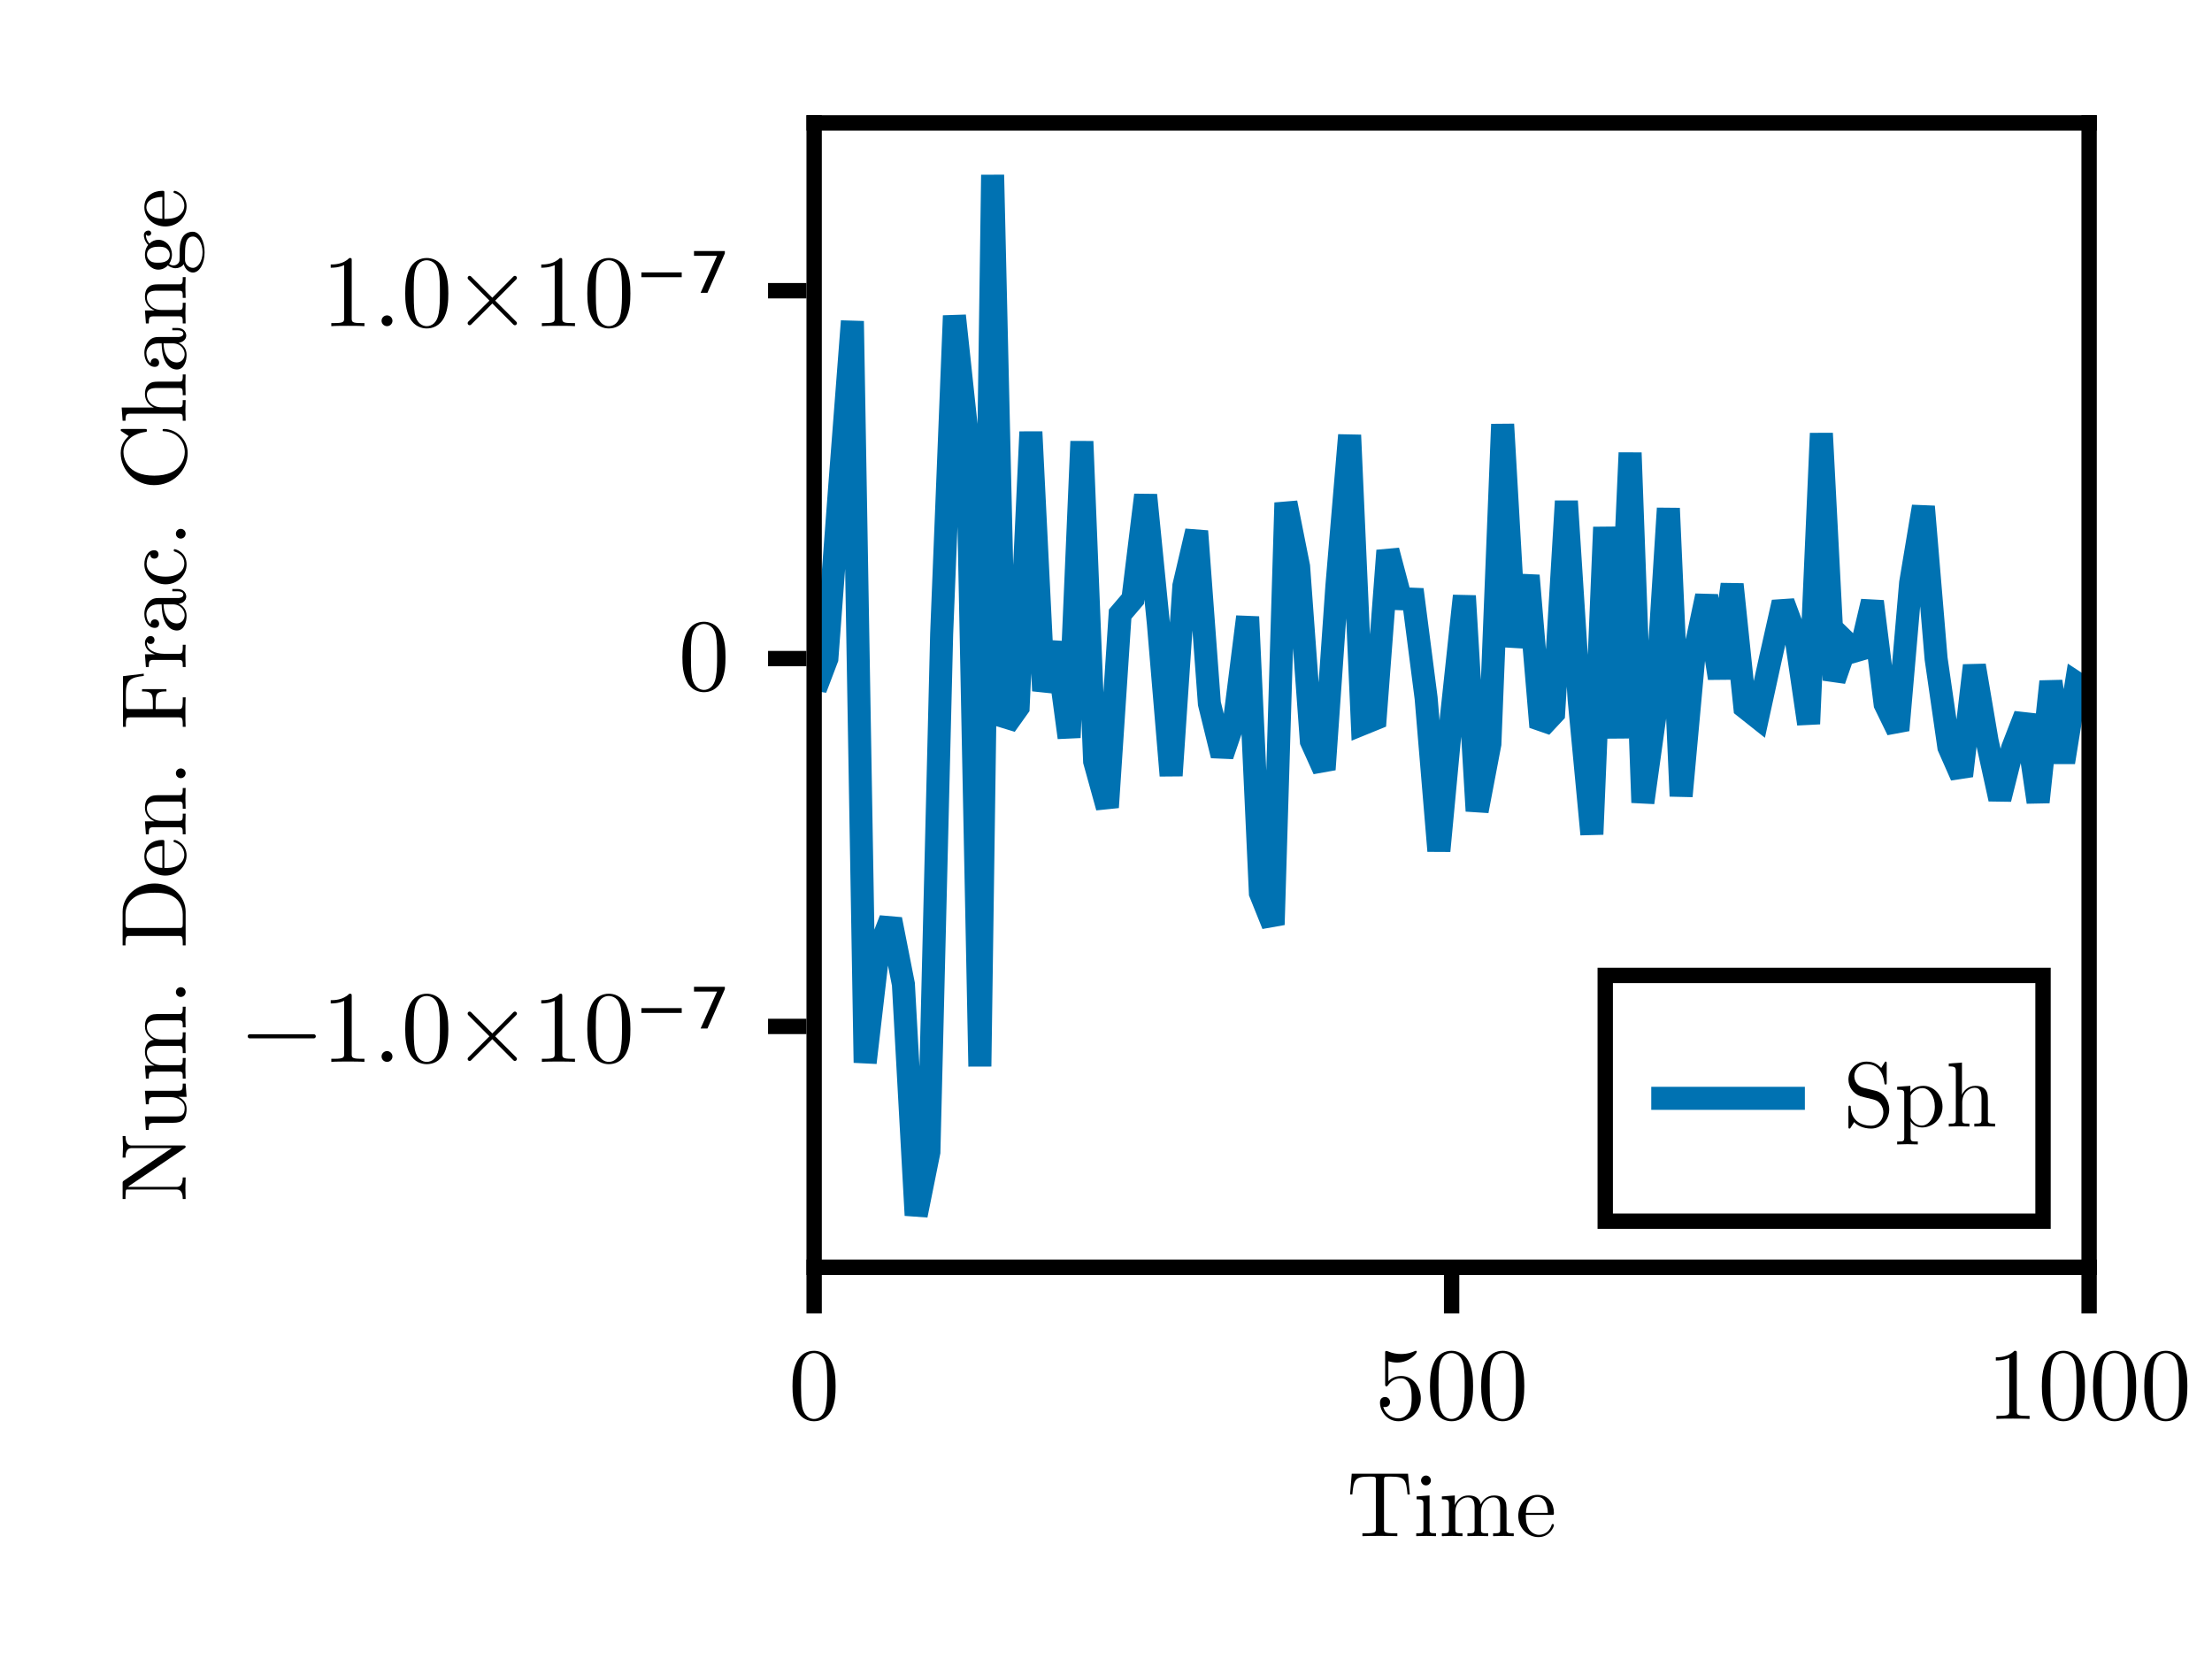 <?xml version="1.0" encoding="UTF-8"?>
<svg xmlns="http://www.w3.org/2000/svg" xmlns:xlink="http://www.w3.org/1999/xlink" width="288" height="216" viewBox="0 0 288 216">
<defs>
<g>
<g id="glyph-0-0-2c8e8331">
<path d="M 8.219 -5.422 L 7.984 -8.125 L 0.656 -8.125 L 0.438 -5.422 L 0.734 -5.422 C 0.906 -7.359 1.078 -7.75 2.891 -7.75 C 3.109 -7.75 3.422 -7.75 3.547 -7.734 C 3.797 -7.688 3.797 -7.547 3.797 -7.266 L 3.797 -0.953 C 3.797 -0.547 3.797 -0.375 2.531 -0.375 L 2.047 -0.375 L 2.047 0 C 2.547 -0.031 3.766 -0.031 4.312 -0.031 C 4.875 -0.031 6.109 -0.031 6.594 0 L 6.594 -0.375 L 6.125 -0.375 C 4.859 -0.375 4.859 -0.547 4.859 -0.953 L 4.859 -7.266 C 4.859 -7.516 4.859 -7.688 5.078 -7.734 C 5.203 -7.75 5.531 -7.75 5.766 -7.75 C 7.578 -7.75 7.75 -7.359 7.922 -5.422 Z M 8.219 -5.422 "/>
</g>
<g id="glyph-0-1-2c8e8331">
<path d="M 2.969 0 L 2.969 -0.375 C 2.172 -0.375 2.125 -0.438 2.125 -0.906 L 2.125 -5.297 L 0.438 -5.172 L 0.438 -4.797 C 1.219 -4.797 1.328 -4.734 1.328 -4.141 L 1.328 -0.906 C 1.328 -0.375 1.203 -0.375 0.391 -0.375 L 0.391 0 L 1.719 -0.031 C 2.141 -0.031 2.562 -0.016 2.969 0 Z M 2.297 -7.25 C 2.297 -7.578 2.031 -7.891 1.672 -7.891 C 1.266 -7.891 1.016 -7.547 1.016 -7.25 C 1.016 -6.922 1.297 -6.609 1.656 -6.609 C 2.062 -6.609 2.297 -6.953 2.297 -7.25 Z M 2.297 -7.25 "/>
</g>
<g id="glyph-1-0-2c8e8331">
<path d="M 9.75 0 L 9.75 -0.375 C 9.125 -0.375 8.828 -0.375 8.812 -0.734 L 8.812 -3.031 C 8.812 -4.062 8.812 -4.422 8.453 -4.859 C 8.281 -5.062 7.891 -5.297 7.188 -5.297 C 6.188 -5.297 5.656 -4.578 5.453 -4.125 C 5.281 -5.172 4.391 -5.297 3.859 -5.297 C 2.969 -5.297 2.406 -4.781 2.078 -4.047 L 2.078 -5.297 L 0.391 -5.172 L 0.391 -4.797 C 1.219 -4.797 1.312 -4.719 1.312 -4.125 L 1.312 -0.906 C 1.312 -0.375 1.188 -0.375 0.391 -0.375 L 0.391 0 L 1.734 -0.031 L 3.078 0 L 3.078 -0.375 C 2.281 -0.375 2.141 -0.375 2.141 -0.906 L 2.141 -3.125 C 2.141 -4.375 3 -5.047 3.766 -5.047 C 4.531 -5.047 4.656 -4.391 4.656 -3.703 L 4.656 -0.906 C 4.656 -0.375 4.531 -0.375 3.719 -0.375 L 3.719 0 L 5.078 -0.031 L 6.422 0 L 6.422 -0.375 C 5.609 -0.375 5.484 -0.375 5.484 -0.906 L 5.484 -3.125 C 5.484 -4.375 6.344 -5.047 7.109 -5.047 C 7.859 -5.047 7.984 -4.391 7.984 -3.703 L 7.984 -0.906 C 7.984 -0.375 7.859 -0.375 7.062 -0.375 L 7.062 0 L 8.406 -0.031 Z M 9.75 0 "/>
</g>
<g id="glyph-1-1-2c8e8331">
<path d="M 4.984 -1.422 C 4.984 -1.547 4.891 -1.578 4.828 -1.578 C 4.719 -1.578 4.688 -1.5 4.672 -1.406 C 4.25 -0.172 3.172 -0.172 3.047 -0.172 C 2.453 -0.172 1.969 -0.531 1.688 -0.969 C 1.328 -1.547 1.328 -2.344 1.328 -2.766 L 4.688 -2.766 C 4.938 -2.766 4.984 -2.766 4.984 -3.031 C 4.984 -4.219 4.328 -5.375 2.828 -5.375 C 1.438 -5.375 0.344 -4.141 0.344 -2.641 C 0.344 -1.031 1.594 0.125 2.969 0.125 C 4.438 0.125 4.984 -1.203 4.984 -1.422 Z M 4.188 -3.031 L 1.344 -3.031 C 1.422 -4.812 2.422 -5.109 2.828 -5.109 C 4.062 -5.109 4.188 -3.484 4.188 -3.031 Z M 4.188 -3.031 "/>
</g>
<g id="glyph-2-0-2c8e8331">
<path d="M 6.125 -4.266 C 6.125 -5.328 6.062 -6.391 5.594 -7.391 C 4.984 -8.656 3.891 -8.875 3.328 -8.875 C 2.531 -8.875 1.562 -8.531 1.016 -7.297 C 0.594 -6.375 0.516 -5.328 0.516 -4.266 C 0.516 -3.266 0.578 -2.062 1.125 -1.047 C 1.688 0.031 2.672 0.297 3.312 0.297 C 4.031 0.297 5.047 0.016 5.641 -1.25 C 6.062 -2.172 6.125 -3.219 6.125 -4.266 Z M 5.031 -4.422 C 5.031 -3.422 5.031 -2.516 4.875 -1.672 C 4.672 -0.406 3.922 0 3.312 0 C 2.797 0 2.016 -0.328 1.766 -1.609 C 1.625 -2.406 1.625 -3.641 1.625 -4.422 C 1.625 -5.281 1.625 -6.156 1.734 -6.875 C 1.984 -8.469 2.984 -8.578 3.312 -8.578 C 3.766 -8.578 4.641 -8.344 4.891 -7.031 C 5.031 -6.281 5.031 -5.266 5.031 -4.422 Z M 5.031 -4.422 "/>
</g>
<g id="glyph-2-1-2c8e8331">
<path d="M 8.312 -0.203 C 8.422 -0.297 8.422 -0.469 8.312 -0.578 L 5.562 -3.328 L 8.312 -6.094 C 8.422 -6.203 8.422 -6.375 8.312 -6.469 C 8.219 -6.578 8.047 -6.578 7.938 -6.469 L 5.188 -3.703 L 2.422 -6.469 C 2.312 -6.578 2.141 -6.578 2.047 -6.469 C 1.953 -6.375 1.953 -6.203 2.047 -6.094 L 4.812 -3.328 L 2.047 -0.578 C 1.953 -0.469 1.953 -0.297 2.047 -0.203 C 2.141 -0.094 2.312 -0.094 2.422 -0.203 L 5.188 -2.953 L 7.938 -0.203 C 8.047 -0.094 8.219 -0.094 8.312 -0.203 Z M 8.312 -0.203 "/>
</g>
<g id="glyph-3-0-2c8e8331">
<path d="M 5.984 -2.672 C 5.984 -4.266 4.891 -5.594 3.453 -5.594 C 2.812 -5.594 2.234 -5.391 1.766 -4.922 L 1.766 -7.516 C 2.031 -7.438 2.469 -7.344 2.891 -7.344 C 4.531 -7.344 5.469 -8.562 5.469 -8.734 C 5.469 -8.812 5.422 -8.875 5.328 -8.875 C 5.328 -8.875 5.297 -8.875 5.219 -8.844 C 4.953 -8.719 4.312 -8.453 3.406 -8.453 C 2.875 -8.453 2.266 -8.547 1.641 -8.828 C 1.531 -8.859 1.484 -8.859 1.484 -8.859 C 1.344 -8.859 1.344 -8.75 1.344 -8.547 L 1.344 -4.594 C 1.344 -4.359 1.344 -4.25 1.531 -4.25 C 1.625 -4.25 1.656 -4.297 1.703 -4.375 C 1.859 -4.578 2.344 -5.297 3.422 -5.297 C 4.125 -5.297 4.453 -4.688 4.562 -4.453 C 4.766 -3.953 4.797 -3.438 4.797 -2.766 C 4.797 -2.312 4.797 -1.5 4.484 -0.953 C 4.156 -0.422 3.672 -0.078 3.047 -0.078 C 2.078 -0.078 1.312 -0.781 1.094 -1.578 C 1.141 -1.562 1.172 -1.547 1.312 -1.547 C 1.766 -1.547 1.984 -1.875 1.984 -2.203 C 1.984 -2.516 1.766 -2.859 1.312 -2.859 C 1.141 -2.859 0.672 -2.766 0.672 -2.141 C 0.672 -1 1.594 0.297 3.078 0.297 C 4.625 0.297 5.984 -0.984 5.984 -2.672 Z M 5.984 -2.672 "/>
</g>
<g id="glyph-4-0-2c8e8331">
<path d="M 6.125 -4.266 C 6.125 -5.328 6.062 -6.391 5.594 -7.391 C 4.984 -8.656 3.891 -8.875 3.328 -8.875 C 2.531 -8.875 1.562 -8.531 1.016 -7.297 C 0.594 -6.375 0.516 -5.328 0.516 -4.266 C 0.516 -3.266 0.578 -2.062 1.125 -1.047 C 1.688 0.031 2.672 0.297 3.312 0.297 C 4.031 0.297 5.047 0.016 5.641 -1.25 C 6.062 -2.172 6.125 -3.219 6.125 -4.266 Z M 5.031 -4.422 C 5.031 -3.422 5.031 -2.516 4.875 -1.672 C 4.672 -0.406 3.922 0 3.312 0 C 2.797 0 2.016 -0.328 1.766 -1.609 C 1.625 -2.406 1.625 -3.641 1.625 -4.422 C 1.625 -5.281 1.625 -6.156 1.734 -6.875 C 1.984 -8.469 2.984 -8.578 3.312 -8.578 C 3.766 -8.578 4.641 -8.344 4.891 -7.031 C 5.031 -6.281 5.031 -5.266 5.031 -4.422 Z M 5.031 -4.422 "/>
</g>
<g id="glyph-4-1-2c8e8331">
<path d="M 5.578 0 L 5.578 -0.406 L 5.156 -0.406 C 3.953 -0.406 3.922 -0.562 3.922 -1.047 L 3.922 -8.531 C 3.922 -8.844 3.922 -8.875 3.609 -8.875 C 2.781 -8.031 1.609 -8.031 1.188 -8.031 L 1.188 -7.609 C 1.453 -7.609 2.234 -7.609 2.938 -7.953 L 2.938 -1.047 C 2.938 -0.578 2.891 -0.406 1.688 -0.406 L 1.266 -0.406 L 1.266 0 C 1.734 -0.047 2.891 -0.047 3.422 -0.047 C 3.953 -0.047 5.125 -0.047 5.578 0 Z M 5.578 0 "/>
</g>
<g id="glyph-5-0-2c8e8331">
<path d="M 6.125 -4.266 C 6.125 -5.328 6.062 -6.391 5.594 -7.391 C 4.984 -8.656 3.891 -8.875 3.328 -8.875 C 2.531 -8.875 1.562 -8.531 1.016 -7.297 C 0.594 -6.375 0.516 -5.328 0.516 -4.266 C 0.516 -3.266 0.578 -2.062 1.125 -1.047 C 1.688 0.031 2.672 0.297 3.312 0.297 C 4.031 0.297 5.047 0.016 5.641 -1.25 C 6.062 -2.172 6.125 -3.219 6.125 -4.266 Z M 5.031 -4.422 C 5.031 -3.422 5.031 -2.516 4.875 -1.672 C 4.672 -0.406 3.922 0 3.312 0 C 2.797 0 2.016 -0.328 1.766 -1.609 C 1.625 -2.406 1.625 -3.641 1.625 -4.422 C 1.625 -5.281 1.625 -6.156 1.734 -6.875 C 1.984 -8.469 2.984 -8.578 3.312 -8.578 C 3.766 -8.578 4.641 -8.344 4.891 -7.031 C 5.031 -6.281 5.031 -5.266 5.031 -4.422 Z M 5.031 -4.422 "/>
</g>
<g id="glyph-6-0-2c8e8331">
<path d="M -7.828 -8.594 L -8.203 -8.594 L -8.156 -7.188 L -8.203 -5.781 L -7.828 -5.781 C -7.828 -7.016 -7.266 -7.016 -6.938 -7.016 L -1.812 -7.016 L -8.047 -2.781 C -8.188 -2.672 -8.203 -2.656 -8.203 -2.438 L -8.203 -0.391 L -7.828 -0.391 L -7.828 -0.75 C -7.828 -0.922 -7.812 -1.156 -7.797 -1.344 C -7.766 -1.625 -7.75 -1.625 -7.531 -1.625 L -1.266 -1.625 C -0.938 -1.625 -0.375 -1.625 -0.375 -0.391 L 0 -0.391 L -0.031 -1.797 L 0 -3.203 L -0.375 -3.203 C -0.375 -1.969 -0.938 -1.969 -1.266 -1.969 L -7.5 -1.969 C -7.438 -2.031 -7.422 -2.047 -7.359 -2.094 L -0.156 -6.984 C -0.016 -7.094 0 -7.109 0 -7.188 C 0 -7.359 -0.078 -7.359 -0.312 -7.359 L -6.938 -7.359 C -7.266 -7.359 -7.828 -7.359 -7.828 -8.594 Z M -7.828 -8.594 "/>
</g>
<g id="glyph-6-1-2c8e8331">
<path d="M -4.031 -8.484 C -6.312 -8.484 -8.203 -6.859 -8.203 -4.812 L -8.203 -0.422 L -7.828 -0.422 L -7.828 -0.703 C -7.828 -1.625 -7.688 -1.656 -7.266 -1.656 L -0.938 -1.656 C -0.5 -1.656 -0.375 -1.625 -0.375 -0.703 L -0.375 -0.422 L 0 -0.422 L 0 -4.812 C 0 -6.828 -1.781 -8.484 -4.031 -8.484 Z M -4.031 -7.281 C -2.703 -7.281 -1.984 -7.062 -1.391 -6.625 C -1.062 -6.391 -0.375 -5.703 -0.375 -4.484 L -0.375 -3.281 C -0.375 -2.719 -0.453 -2.688 -0.859 -2.688 L -7.344 -2.688 C -7.734 -2.688 -7.828 -2.719 -7.828 -3.281 L -7.828 -4.469 C -7.828 -5.219 -7.562 -6.047 -6.703 -6.656 C -6 -7.172 -4.969 -7.281 -4.031 -7.281 Z M -4.031 -7.281 "/>
</g>
<g id="glyph-7-0-2c8e8331">
<path d="M 0 -6.422 L -0.375 -6.422 C -0.375 -5.578 -0.453 -5.484 -1.047 -5.484 L -5.297 -5.484 L -5.172 -3.719 L -4.797 -3.719 C -4.797 -4.562 -4.719 -4.656 -4.125 -4.656 L -1.984 -4.656 C -0.953 -4.656 -0.125 -4.078 -0.125 -3.203 C -0.125 -2.203 -0.703 -2.141 -1.312 -2.141 L -5.297 -2.141 L -5.172 -0.391 L -4.797 -0.391 C -4.797 -1.312 -4.766 -1.312 -3.703 -1.312 L -1.891 -1.312 C -0.953 -1.312 0.125 -1.312 0.125 -3.141 C 0.125 -3.812 -0.203 -4.344 -0.953 -4.688 L 0.125 -4.688 Z M 0 -6.422 "/>
</g>
<g id="glyph-7-1-2c8e8331">
<path d="M 0 -9.75 L -0.375 -9.75 C -0.375 -9.125 -0.375 -8.828 -0.734 -8.812 L -3.031 -8.812 C -4.062 -8.812 -4.422 -8.812 -4.859 -8.453 C -5.062 -8.281 -5.297 -7.891 -5.297 -7.188 C -5.297 -6.188 -4.578 -5.656 -4.125 -5.453 C -5.172 -5.281 -5.297 -4.391 -5.297 -3.859 C -5.297 -2.969 -4.781 -2.406 -4.047 -2.078 L -5.297 -2.078 L -5.172 -0.391 L -4.797 -0.391 C -4.797 -1.219 -4.719 -1.312 -4.125 -1.312 L -0.906 -1.312 C -0.375 -1.312 -0.375 -1.188 -0.375 -0.391 L 0 -0.391 L -0.031 -1.734 L 0 -3.078 L -0.375 -3.078 C -0.375 -2.281 -0.375 -2.141 -0.906 -2.141 L -3.125 -2.141 C -4.375 -2.141 -5.047 -3 -5.047 -3.766 C -5.047 -4.531 -4.391 -4.656 -3.703 -4.656 L -0.906 -4.656 C -0.375 -4.656 -0.375 -4.531 -0.375 -3.719 L 0 -3.719 L -0.031 -5.078 L 0 -6.422 L -0.375 -6.422 C -0.375 -5.609 -0.375 -5.484 -0.906 -5.484 L -3.125 -5.484 C -4.375 -5.484 -5.047 -6.344 -5.047 -7.109 C -5.047 -7.859 -4.391 -7.984 -3.703 -7.984 L -0.906 -7.984 C -0.375 -7.984 -0.375 -7.859 -0.375 -7.062 L 0 -7.062 L -0.031 -8.406 Z M 0 -9.75 "/>
</g>
<g id="glyph-7-2-2c8e8331">
</g>
<g id="glyph-7-3-2c8e8331">
<path d="M 0 -6.422 L -0.375 -6.422 C -0.375 -5.797 -0.375 -5.5 -0.734 -5.484 L -3.031 -5.484 C -4.062 -5.484 -4.422 -5.484 -4.859 -5.109 C -5.062 -4.938 -5.297 -4.547 -5.297 -3.859 C -5.297 -2.969 -4.781 -2.406 -4.047 -2.078 L -5.297 -2.078 L -5.172 -0.391 L -4.797 -0.391 C -4.797 -1.219 -4.719 -1.312 -4.125 -1.312 L -0.906 -1.312 C -0.375 -1.312 -0.375 -1.188 -0.375 -0.391 L 0 -0.391 L -0.031 -1.734 L 0 -3.078 L -0.375 -3.078 C -0.375 -2.281 -0.375 -2.141 -0.906 -2.141 L -3.125 -2.141 C -4.375 -2.141 -5.047 -3 -5.047 -3.766 C -5.047 -4.531 -4.391 -4.656 -3.703 -4.656 L -0.906 -4.656 C -0.375 -4.656 -0.375 -4.531 -0.375 -3.719 L 0 -3.719 L -0.031 -5.078 Z M 0 -6.422 "/>
</g>
<g id="glyph-8-0-2c8e8331">
<path d="M -0.641 -2.297 C -0.984 -2.297 -1.266 -2.016 -1.266 -1.672 C -1.266 -1.312 -0.984 -1.031 -0.641 -1.031 C -0.281 -1.031 0 -1.312 0 -1.672 C 0 -2.016 -0.281 -2.297 -0.641 -2.297 Z M -0.641 -2.297 "/>
</g>
<g id="glyph-9-0-2c8e8331">
<path d="M -1.422 -4.984 C -1.547 -4.984 -1.578 -4.891 -1.578 -4.828 C -1.578 -4.719 -1.5 -4.688 -1.406 -4.672 C -0.172 -4.25 -0.172 -3.172 -0.172 -3.047 C -0.172 -2.453 -0.531 -1.969 -0.969 -1.688 C -1.547 -1.328 -2.344 -1.328 -2.766 -1.328 L -2.766 -4.688 C -2.766 -4.938 -2.766 -4.984 -3.031 -4.984 C -4.219 -4.984 -5.375 -4.328 -5.375 -2.828 C -5.375 -1.438 -4.141 -0.344 -2.641 -0.344 C -1.031 -0.344 0.125 -1.594 0.125 -2.969 C 0.125 -4.438 -1.203 -4.984 -1.422 -4.984 Z M -3.031 -4.188 L -3.031 -1.344 C -4.812 -1.422 -5.109 -2.422 -5.109 -2.828 C -5.109 -4.062 -3.484 -4.188 -3.031 -4.188 Z M -3.031 -4.188 "/>
</g>
<g id="glyph-10-0-2c8e8331">
<path d="M -0.641 -2.297 C -0.984 -2.297 -1.266 -2.016 -1.266 -1.672 C -1.266 -1.312 -0.984 -1.031 -0.641 -1.031 C -0.281 -1.031 0 -1.312 0 -1.672 C 0 -2.016 -0.281 -2.297 -0.641 -2.297 Z M -0.641 -2.297 "/>
</g>
<g id="glyph-10-1-2c8e8331">
</g>
<g id="glyph-11-0-2c8e8331">
</g>
<g id="glyph-12-0-2c8e8331">
<path d="M -5.453 -7.312 L -8.156 -6.984 L -8.156 -0.391 L -7.781 -0.391 L -7.781 -0.688 C -7.781 -1.609 -7.656 -1.625 -7.219 -1.625 L -0.938 -1.625 C -0.5 -1.625 -0.375 -1.609 -0.375 -0.688 L -0.375 -0.391 L 0 -0.391 C -0.031 -0.812 -0.031 -1.75 -0.031 -2.219 C -0.031 -2.719 -0.031 -3.797 0 -4.234 L -0.375 -4.234 L -0.375 -3.844 C -0.375 -2.703 -0.531 -2.703 -0.953 -2.703 L -3.906 -2.703 L -3.906 -3.734 C -3.906 -4.891 -3.516 -5 -2.5 -5 L -2.5 -5.297 L -5.672 -5.297 L -5.672 -5 C -4.672 -5 -4.266 -4.891 -4.266 -3.734 L -4.266 -2.703 L -7.312 -2.703 C -7.703 -2.703 -7.781 -2.719 -7.781 -3.281 L -7.781 -4.734 C -7.781 -6.531 -7.109 -6.828 -5.453 -7.016 Z M -5.453 -7.312 "/>
</g>
<g id="glyph-13-0-2c8e8331">
<path d="M -4.578 -4.375 C -4.953 -4.375 -5.297 -4 -5.297 -3.484 C -5.297 -2.609 -4.5 -2.172 -3.984 -2 L -5.297 -2 L -5.172 -0.344 L -4.797 -0.344 C -4.797 -1.172 -4.719 -1.266 -4.125 -1.266 L -0.906 -1.266 C -0.375 -1.266 -0.375 -1.141 -0.375 -0.344 L 0 -0.344 L -0.031 -1.703 C -0.031 -2.188 -0.031 -2.75 0 -3.234 L -0.375 -3.234 L -0.375 -2.969 C -0.375 -2.094 -0.5 -2.062 -0.938 -2.062 L -2.781 -2.062 C -3.969 -2.062 -5.047 -2.562 -5.047 -3.484 C -5.047 -3.562 -5.047 -3.594 -5.031 -3.609 C -5.016 -3.578 -4.875 -3.344 -4.562 -3.344 C -4.219 -3.344 -4.047 -3.594 -4.047 -3.859 C -4.047 -4.062 -4.188 -4.375 -4.578 -4.375 Z M -4.578 -4.375 "/>
</g>
<g id="glyph-14-0-2c8e8331">
<path d="M -1.062 -5.797 L -1.734 -5.797 L -1.734 -5.5 L -1.062 -5.5 C -0.375 -5.5 -0.297 -5.203 -0.297 -5.062 C -0.297 -4.672 -0.844 -4.625 -0.906 -4.625 L -3.297 -4.625 C -3.797 -4.625 -4.266 -4.625 -4.719 -4.188 C -5.188 -3.719 -5.375 -3.125 -5.375 -2.547 C -5.375 -1.562 -4.812 -0.734 -4.016 -0.734 C -3.656 -0.734 -3.453 -0.969 -3.453 -1.281 C -3.453 -1.625 -3.703 -1.844 -4.016 -1.844 C -4.156 -1.844 -4.547 -1.781 -4.562 -1.219 C -4.984 -1.547 -5.109 -2.141 -5.109 -2.516 C -5.109 -3.109 -4.641 -3.797 -3.578 -3.797 L -3.125 -3.797 C -3.094 -3.188 -3.062 -2.344 -2.703 -1.578 C -2.297 -0.688 -1.672 -0.391 -1.141 -0.391 C -0.172 -0.391 0.125 -1.547 0.125 -2.297 C 0.125 -3.094 -0.344 -3.641 -0.906 -3.875 C -0.438 -3.922 0.078 -4.25 0.078 -4.812 C 0.078 -5.062 -0.094 -5.797 -1.062 -5.797 Z M -1.688 -3.797 C -0.547 -3.797 -0.125 -2.922 -0.125 -2.391 C -0.125 -1.797 -0.547 -1.312 -1.156 -1.312 C -1.812 -1.312 -2.812 -1.812 -2.875 -3.797 Z M -1.688 -3.797 "/>
</g>
<g id="glyph-15-0-2c8e8331">
<path d="M -1.422 -4.984 C -1.547 -4.984 -1.547 -4.859 -1.547 -4.828 C -1.547 -4.719 -1.5 -4.688 -1.422 -4.672 C -0.312 -4.312 -0.172 -3.547 -0.172 -3.094 C -0.172 -2.453 -0.688 -1.406 -2.609 -1.406 C -4.578 -1.406 -5.078 -2.391 -5.078 -3.031 C -5.078 -3.125 -5.062 -3.891 -4.625 -4.312 C -4.594 -3.812 -4.234 -3.75 -4.078 -3.75 C -3.766 -3.75 -3.531 -3.953 -3.531 -4.297 C -3.531 -4.609 -3.734 -4.844 -4.094 -4.844 C -4.906 -4.844 -5.375 -3.938 -5.375 -3.016 C -5.375 -1.516 -4.078 -0.406 -2.594 -0.406 C -1.062 -0.406 0.125 -1.594 0.125 -2.984 C 0.125 -4.594 -1.312 -4.984 -1.422 -4.984 Z M -1.422 -4.984 "/>
</g>
<g id="glyph-16-0-2c8e8331">
<path d="M -0.641 -2.297 C -0.984 -2.297 -1.266 -2.016 -1.266 -1.672 C -1.266 -1.312 -0.984 -1.031 -0.641 -1.031 C -0.281 -1.031 0 -1.312 0 -1.672 C 0 -2.016 -0.281 -2.297 -0.641 -2.297 Z M -0.641 -2.297 "/>
</g>
<g id="glyph-17-0-2c8e8331">
<path d="M -2.797 -7.984 C -2.922 -7.984 -3 -7.984 -3 -7.828 C -3 -7.688 -2.922 -7.688 -2.812 -7.688 C -1.094 -7.578 -0.109 -6.297 -0.109 -4.984 C -0.109 -4.266 -0.516 -1.906 -4.094 -1.906 C -7.688 -1.906 -8.094 -4.25 -8.094 -4.984 C -8.094 -6.281 -7 -7.359 -5.25 -7.594 C -5.078 -7.625 -5.047 -7.625 -5.047 -7.781 C -5.047 -7.984 -5.078 -7.984 -5.328 -7.984 L -8.172 -7.984 C -8.375 -7.984 -8.453 -7.984 -8.453 -7.844 C -8.453 -7.797 -8.453 -7.75 -8.312 -7.656 L -7.422 -7.062 C -7.859 -6.609 -8.453 -6 -8.453 -4.844 C -8.453 -2.609 -6.547 -0.672 -4.109 -0.672 C -1.625 -0.672 0.266 -2.609 0.266 -4.844 C 0.266 -6.797 -1.406 -7.984 -2.797 -7.984 Z M -2.797 -7.984 "/>
</g>
<g id="glyph-18-0-2c8e8331">
<path d="M 0 -6.422 L -0.375 -6.422 C -0.375 -5.797 -0.375 -5.5 -0.734 -5.484 L -3.031 -5.484 C -4.062 -5.484 -4.422 -5.484 -4.859 -5.109 C -5.062 -4.938 -5.297 -4.547 -5.297 -3.859 C -5.297 -2.844 -4.578 -2.312 -4.156 -2.125 L -4.156 -2.109 L -8.328 -2.109 L -8.203 -0.391 L -7.828 -0.391 C -7.828 -1.219 -7.734 -1.312 -7.156 -1.312 L -0.906 -1.312 C -0.375 -1.312 -0.375 -1.188 -0.375 -0.391 L 0 -0.391 L -0.031 -1.734 L 0 -3.078 L -0.375 -3.078 C -0.375 -2.281 -0.375 -2.141 -0.906 -2.141 L -3.125 -2.141 C -4.375 -2.141 -5.047 -3 -5.047 -3.766 C -5.047 -4.531 -4.391 -4.656 -3.703 -4.656 L -0.906 -4.656 C -0.375 -4.656 -0.375 -4.531 -0.375 -3.719 L 0 -3.719 L -0.031 -5.078 Z M 0 -6.422 "/>
</g>
<g id="glyph-18-1-2c8e8331">
<path d="M -4.844 -5.812 C -5.047 -5.812 -5.438 -5.672 -5.438 -5.203 C -5.438 -4.969 -5.359 -4.438 -4.875 -3.938 C -5.266 -3.438 -5.297 -2.922 -5.297 -2.656 C -5.297 -1.547 -4.469 -0.719 -3.547 -0.719 C -3.031 -0.719 -2.562 -0.984 -2.312 -1.281 C -2.141 -1.125 -1.734 -0.906 -1.312 -0.906 C -0.953 -0.906 -0.484 -1.062 -0.25 -1.438 C -0.047 -0.719 0.469 -0.344 0.953 -0.344 C 1.812 -0.344 2.469 -1.531 2.469 -2.984 C 2.469 -4.406 1.859 -5.656 0.922 -5.656 C 0.5 -5.656 -0.109 -5.484 -0.438 -4.875 C -0.781 -4.234 -0.781 -3.547 -0.781 -2.812 C -0.781 -2.516 -0.781 -1.984 -0.797 -1.906 C -0.844 -1.531 -1.219 -1.266 -1.594 -1.266 C -1.641 -1.266 -1.922 -1.266 -2.156 -1.469 C -1.828 -1.938 -1.781 -2.438 -1.781 -2.656 C -1.781 -3.781 -2.609 -4.609 -3.547 -4.609 C -3.984 -4.609 -4.422 -4.422 -4.703 -4.109 C -5.109 -4.547 -5.172 -4.984 -5.172 -5.203 C -5.172 -5.203 -5.172 -5.281 -5.156 -5.312 C -5.109 -5.188 -4.984 -5.125 -4.844 -5.125 C -4.625 -5.125 -4.484 -5.281 -4.484 -5.469 C -4.484 -5.594 -4.578 -5.812 -4.844 -5.812 Z M -3.547 -3.703 C -3.234 -3.703 -2.844 -3.703 -2.547 -3.516 C -2.406 -3.422 -2.062 -3.141 -2.062 -2.656 C -2.062 -1.625 -3.266 -1.625 -3.547 -1.625 C -3.859 -1.625 -4.25 -1.625 -4.547 -1.812 C -4.688 -1.906 -5.031 -2.188 -5.031 -2.656 C -5.031 -3.703 -3.828 -3.703 -3.547 -3.703 Z M 0.953 -5.031 C 1.594 -5.031 2.203 -4.172 2.203 -3 C 2.203 -1.781 1.578 -0.953 0.953 -0.953 C 0.391 -0.953 -0.047 -1.422 -0.078 -1.938 L -0.078 -2.656 C -0.078 -3.688 -0.078 -5.031 0.953 -5.031 Z M 0.953 -5.031 "/>
</g>
<g id="glyph-19-0-2c8e8331">
<path d="M -1.062 -5.797 L -1.734 -5.797 L -1.734 -5.5 L -1.062 -5.5 C -0.375 -5.5 -0.297 -5.203 -0.297 -5.062 C -0.297 -4.672 -0.844 -4.625 -0.906 -4.625 L -3.297 -4.625 C -3.797 -4.625 -4.266 -4.625 -4.719 -4.188 C -5.188 -3.719 -5.375 -3.125 -5.375 -2.547 C -5.375 -1.562 -4.812 -0.734 -4.016 -0.734 C -3.656 -0.734 -3.453 -0.969 -3.453 -1.281 C -3.453 -1.625 -3.703 -1.844 -4.016 -1.844 C -4.156 -1.844 -4.547 -1.781 -4.562 -1.219 C -4.984 -1.547 -5.109 -2.141 -5.109 -2.516 C -5.109 -3.109 -4.641 -3.797 -3.578 -3.797 L -3.125 -3.797 C -3.094 -3.188 -3.062 -2.344 -2.703 -1.578 C -2.297 -0.688 -1.672 -0.391 -1.141 -0.391 C -0.172 -0.391 0.125 -1.547 0.125 -2.297 C 0.125 -3.094 -0.344 -3.641 -0.906 -3.875 C -0.438 -3.922 0.078 -4.25 0.078 -4.812 C 0.078 -5.062 -0.094 -5.797 -1.062 -5.797 Z M -1.688 -3.797 C -0.547 -3.797 -0.125 -2.922 -0.125 -2.391 C -0.125 -1.797 -0.547 -1.312 -1.156 -1.312 C -1.812 -1.312 -2.812 -1.812 -2.875 -3.797 Z M -1.688 -3.797 "/>
</g>
<g id="glyph-20-0-2c8e8331">
<path d="M 0 -6.422 L -0.375 -6.422 C -0.375 -5.797 -0.375 -5.5 -0.734 -5.484 L -3.031 -5.484 C -4.062 -5.484 -4.422 -5.484 -4.859 -5.109 C -5.062 -4.938 -5.297 -4.547 -5.297 -3.859 C -5.297 -2.969 -4.781 -2.406 -4.047 -2.078 L -5.297 -2.078 L -5.172 -0.391 L -4.797 -0.391 C -4.797 -1.219 -4.719 -1.312 -4.125 -1.312 L -0.906 -1.312 C -0.375 -1.312 -0.375 -1.188 -0.375 -0.391 L 0 -0.391 L -0.031 -1.734 L 0 -3.078 L -0.375 -3.078 C -0.375 -2.281 -0.375 -2.141 -0.906 -2.141 L -3.125 -2.141 C -4.375 -2.141 -5.047 -3 -5.047 -3.766 C -5.047 -4.531 -4.391 -4.656 -3.703 -4.656 L -0.906 -4.656 C -0.375 -4.656 -0.375 -4.531 -0.375 -3.719 L 0 -3.719 L -0.031 -5.078 Z M 0 -6.422 "/>
</g>
<g id="glyph-21-0-2c8e8331">
<path d="M -1.422 -4.984 C -1.547 -4.984 -1.578 -4.891 -1.578 -4.828 C -1.578 -4.719 -1.5 -4.688 -1.406 -4.672 C -0.172 -4.25 -0.172 -3.172 -0.172 -3.047 C -0.172 -2.453 -0.531 -1.969 -0.969 -1.688 C -1.547 -1.328 -2.344 -1.328 -2.766 -1.328 L -2.766 -4.688 C -2.766 -4.938 -2.766 -4.984 -3.031 -4.984 C -4.219 -4.984 -5.375 -4.328 -5.375 -2.828 C -5.375 -1.438 -4.141 -0.344 -2.641 -0.344 C -1.031 -0.344 0.125 -1.594 0.125 -2.969 C 0.125 -4.438 -1.203 -4.984 -1.422 -4.984 Z M -3.031 -4.188 L -3.031 -1.344 C -4.812 -1.422 -5.109 -2.422 -5.109 -2.828 C -5.109 -4.062 -3.484 -4.188 -3.031 -4.188 Z M -3.031 -4.188 "/>
</g>
<g id="glyph-22-0-2c8e8331">
<path d="M 9.625 -3.328 C 9.625 -3.484 9.5 -3.594 9.359 -3.594 L 1.016 -3.594 C 0.859 -3.594 0.75 -3.484 0.75 -3.328 C 0.75 -3.188 0.859 -3.062 1.016 -3.062 L 9.359 -3.062 C 9.5 -3.062 9.625 -3.188 9.625 -3.328 Z M 9.625 -3.328 "/>
</g>
<g id="glyph-23-0-2c8e8331">
<path d="M 5.578 0 L 5.578 -0.406 L 5.156 -0.406 C 3.953 -0.406 3.922 -0.562 3.922 -1.047 L 3.922 -8.531 C 3.922 -8.844 3.922 -8.875 3.609 -8.875 C 2.781 -8.031 1.609 -8.031 1.188 -8.031 L 1.188 -7.609 C 1.453 -7.609 2.234 -7.609 2.938 -7.953 L 2.938 -1.047 C 2.938 -0.578 2.891 -0.406 1.688 -0.406 L 1.266 -0.406 L 1.266 0 C 1.734 -0.047 2.891 -0.047 3.422 -0.047 C 3.953 -0.047 5.125 -0.047 5.578 0 Z M 5.578 0 "/>
</g>
<g id="glyph-23-1-2c8e8331">
<path d="M 2.562 -0.703 C 2.562 -1.094 2.234 -1.406 1.859 -1.406 C 1.469 -1.406 1.141 -1.094 1.141 -0.703 C 1.141 -0.312 1.469 0 1.859 0 C 2.234 0 2.562 -0.312 2.562 -0.703 Z M 2.562 -0.703 "/>
</g>
<g id="glyph-24-0-2c8e8331">
<path d="M 0.891 -7 L 6.141 -7 L 6.141 -6.375 L 0.891 -6.375 Z M 0.891 -7 "/>
</g>
<g id="glyph-25-0-2c8e8331">
<path d="M 0.703 -9.781 L 4.719 -9.781 L 4.719 -9.469 L 2.453 -4.344 L 1.562 -4.344 L 3.703 -9.156 L 0.703 -9.156 Z M 0.703 -9.781 "/>
</g>
<g id="glyph-26-0-2c8e8331">
<path d="M 6.125 -4.266 C 6.125 -5.328 6.062 -6.391 5.594 -7.391 C 4.984 -8.656 3.891 -8.875 3.328 -8.875 C 2.531 -8.875 1.562 -8.531 1.016 -7.297 C 0.594 -6.375 0.516 -5.328 0.516 -4.266 C 0.516 -3.266 0.578 -2.062 1.125 -1.047 C 1.688 0.031 2.672 0.297 3.312 0.297 C 4.031 0.297 5.047 0.016 5.641 -1.25 C 6.062 -2.172 6.125 -3.219 6.125 -4.266 Z M 5.031 -4.422 C 5.031 -3.422 5.031 -2.516 4.875 -1.672 C 4.672 -0.406 3.922 0 3.312 0 C 2.797 0 2.016 -0.328 1.766 -1.609 C 1.625 -2.406 1.625 -3.641 1.625 -4.422 C 1.625 -5.281 1.625 -6.156 1.734 -6.875 C 1.984 -8.469 2.984 -8.578 3.312 -8.578 C 3.766 -8.578 4.641 -8.344 4.891 -7.031 C 5.031 -6.281 5.031 -5.266 5.031 -4.422 Z M 5.031 -4.422 "/>
</g>
<g id="glyph-26-1-2c8e8331">
<path d="M 5.578 0 L 5.578 -0.406 L 5.156 -0.406 C 3.953 -0.406 3.922 -0.562 3.922 -1.047 L 3.922 -8.531 C 3.922 -8.844 3.922 -8.875 3.609 -8.875 C 2.781 -8.031 1.609 -8.031 1.188 -8.031 L 1.188 -7.609 C 1.453 -7.609 2.234 -7.609 2.938 -7.953 L 2.938 -1.047 C 2.938 -0.578 2.891 -0.406 1.688 -0.406 L 1.266 -0.406 L 1.266 0 C 1.734 -0.047 2.891 -0.047 3.422 -0.047 C 3.953 -0.047 5.125 -0.047 5.578 0 Z M 5.578 0 "/>
</g>
<g id="glyph-27-0-2c8e8331">
<path d="M 5.578 0 L 5.578 -0.406 L 5.156 -0.406 C 3.953 -0.406 3.922 -0.562 3.922 -1.047 L 3.922 -8.531 C 3.922 -8.844 3.922 -8.875 3.609 -8.875 C 2.781 -8.031 1.609 -8.031 1.188 -8.031 L 1.188 -7.609 C 1.453 -7.609 2.234 -7.609 2.938 -7.953 L 2.938 -1.047 C 2.938 -0.578 2.891 -0.406 1.688 -0.406 L 1.266 -0.406 L 1.266 0 C 1.734 -0.047 2.891 -0.047 3.422 -0.047 C 3.953 -0.047 5.125 -0.047 5.578 0 Z M 5.578 0 "/>
</g>
<g id="glyph-27-1-2c8e8331">
<path d="M 8.312 -0.203 C 8.422 -0.297 8.422 -0.469 8.312 -0.578 L 5.562 -3.328 L 8.312 -6.094 C 8.422 -6.203 8.422 -6.375 8.312 -6.469 C 8.219 -6.578 8.047 -6.578 7.938 -6.469 L 5.188 -3.703 L 2.422 -6.469 C 2.312 -6.578 2.141 -6.578 2.047 -6.469 C 1.953 -6.375 1.953 -6.203 2.047 -6.094 L 4.812 -3.328 L 2.047 -0.578 C 1.953 -0.469 1.953 -0.297 2.047 -0.203 C 2.141 -0.094 2.312 -0.094 2.422 -0.203 L 5.188 -2.953 L 7.938 -0.203 C 8.047 -0.094 8.219 -0.094 8.312 -0.203 Z M 8.312 -0.203 "/>
</g>
<g id="glyph-28-0-2c8e8331">
<path d="M 2.562 -0.703 C 2.562 -1.094 2.234 -1.406 1.859 -1.406 C 1.469 -1.406 1.141 -1.094 1.141 -0.703 C 1.141 -0.312 1.469 0 1.859 0 C 2.234 0 2.562 -0.312 2.562 -0.703 Z M 2.562 -0.703 "/>
</g>
<g id="glyph-29-0-2c8e8331">
<path d="M 6.125 -4.266 C 6.125 -5.328 6.062 -6.391 5.594 -7.391 C 4.984 -8.656 3.891 -8.875 3.328 -8.875 C 2.531 -8.875 1.562 -8.531 1.016 -7.297 C 0.594 -6.375 0.516 -5.328 0.516 -4.266 C 0.516 -3.266 0.578 -2.062 1.125 -1.047 C 1.688 0.031 2.672 0.297 3.312 0.297 C 4.031 0.297 5.047 0.016 5.641 -1.25 C 6.062 -2.172 6.125 -3.219 6.125 -4.266 Z M 5.031 -4.422 C 5.031 -3.422 5.031 -2.516 4.875 -1.672 C 4.672 -0.406 3.922 0 3.312 0 C 2.797 0 2.016 -0.328 1.766 -1.609 C 1.625 -2.406 1.625 -3.641 1.625 -4.422 C 1.625 -5.281 1.625 -6.156 1.734 -6.875 C 1.984 -8.469 2.984 -8.578 3.312 -8.578 C 3.766 -8.578 4.641 -8.344 4.891 -7.031 C 5.031 -6.281 5.031 -5.266 5.031 -4.422 Z M 5.031 -4.422 "/>
</g>
<g id="glyph-30-0-2c8e8331">
<path d="M 0.891 -7 L 6.141 -7 L 6.141 -6.375 L 0.891 -6.375 Z M 0.891 -7 "/>
</g>
<g id="glyph-31-0-2c8e8331">
<path d="M 0.703 -9.781 L 4.719 -9.781 L 4.719 -9.469 L 2.453 -4.344 L 1.562 -4.344 L 3.703 -9.156 L 0.703 -9.156 Z M 0.703 -9.781 "/>
</g>
<g id="glyph-32-0-2c8e8331">
<path d="M 5.984 -2.234 C 5.984 -3.438 5.203 -4.422 4.188 -4.656 L 2.656 -5.031 C 1.906 -5.203 1.438 -5.859 1.438 -6.547 C 1.438 -7.391 2.094 -8.125 3.031 -8.125 C 5.031 -8.125 5.297 -6.156 5.359 -5.609 C 5.375 -5.547 5.375 -5.469 5.516 -5.469 C 5.656 -5.469 5.656 -5.531 5.656 -5.766 L 5.656 -8.172 C 5.656 -8.375 5.656 -8.453 5.531 -8.453 C 5.453 -8.453 5.438 -8.453 5.359 -8.297 L 4.938 -7.625 C 4.578 -7.969 4.078 -8.453 3.016 -8.453 C 1.688 -8.453 0.672 -7.406 0.672 -6.125 C 0.672 -5.141 1.312 -4.266 2.25 -3.938 C 2.375 -3.891 2.984 -3.75 3.828 -3.547 C 4.156 -3.453 4.516 -3.375 4.844 -2.922 C 5.094 -2.609 5.219 -2.219 5.219 -1.828 C 5.219 -0.969 4.625 -0.109 3.609 -0.109 C 3.266 -0.109 2.359 -0.172 1.719 -0.75 C 1.016 -1.406 0.984 -2.172 0.969 -2.609 C 0.953 -2.719 0.859 -2.719 0.828 -2.719 C 0.672 -2.719 0.672 -2.641 0.672 -2.422 L 0.672 -0.031 C 0.672 0.188 0.672 0.266 0.797 0.266 C 0.891 0.266 0.906 0.234 0.984 0.109 C 0.984 0.109 1.016 0.062 1.422 -0.578 C 1.781 -0.172 2.562 0.266 3.625 0.266 C 5.031 0.266 5.984 -0.906 5.984 -2.234 Z M 5.984 -2.234 "/>
</g>
<g id="glyph-33-0-2c8e8331">
<path d="M 6.25 -2.594 C 6.25 -4.109 5.094 -5.297 3.75 -5.297 C 2.812 -5.297 2.297 -4.781 2.062 -4.516 L 2.062 -5.297 L 0.344 -5.172 L 0.344 -4.797 C 1.188 -4.797 1.266 -4.734 1.266 -4.203 L 1.266 1.422 C 1.266 1.953 1.141 1.953 0.344 1.953 L 0.344 2.328 L 1.688 2.297 L 3.031 2.328 L 3.031 1.953 C 2.234 1.953 2.094 1.953 2.094 1.422 L 2.094 -0.703 C 2.156 -0.516 2.656 0.125 3.578 0.125 C 5 0.125 6.25 -1.047 6.25 -2.594 Z M 5.25 -2.594 C 5.25 -1.141 4.422 -0.125 3.531 -0.125 C 3.047 -0.125 2.594 -0.375 2.266 -0.859 C 2.094 -1.109 2.094 -1.125 2.094 -1.375 L 2.094 -4.047 C 2.453 -4.656 3.031 -5 3.641 -5 C 4.531 -5 5.25 -3.953 5.25 -2.594 Z M 5.25 -2.594 "/>
</g>
<g id="glyph-33-1-2c8e8331">
<path d="M 6.422 0 L 6.422 -0.375 C 5.797 -0.375 5.5 -0.375 5.484 -0.734 L 5.484 -3.031 C 5.484 -4.062 5.484 -4.422 5.109 -4.859 C 4.938 -5.062 4.547 -5.297 3.859 -5.297 C 2.844 -5.297 2.312 -4.578 2.125 -4.156 L 2.109 -4.156 L 2.109 -8.328 L 0.391 -8.203 L 0.391 -7.828 C 1.219 -7.828 1.312 -7.734 1.312 -7.156 L 1.312 -0.906 C 1.312 -0.375 1.188 -0.375 0.391 -0.375 L 0.391 0 L 1.734 -0.031 L 3.078 0 L 3.078 -0.375 C 2.281 -0.375 2.141 -0.375 2.141 -0.906 L 2.141 -3.125 C 2.141 -4.375 3 -5.047 3.766 -5.047 C 4.531 -5.047 4.656 -4.391 4.656 -3.703 L 4.656 -0.906 C 4.656 -0.375 4.531 -0.375 3.719 -0.375 L 3.719 0 L 5.078 -0.031 Z M 6.422 0 "/>
</g>
</g>
<clipPath id="clip-0-2c8e8331">
<path clip-rule="nonzero" d="M 106 16 L 272 16 L 272 165 L 106 165 Z M 106 16 "/>
</clipPath>
</defs>
<g fill="rgb(0%, 0%, 0%)" fill-opacity="1">
<use xlink:href="#glyph-0-0-2c8e8331" x="175.338" y="200.005"/>
</g>
<g fill="rgb(0%, 0%, 0%)" fill-opacity="1">
<use xlink:href="#glyph-0-1-2c8e8331" x="184.002" y="200.005"/>
</g>
<g fill="rgb(0%, 0%, 0%)" fill-opacity="1">
<use xlink:href="#glyph-1-0-2c8e8331" x="187.338" y="200.005"/>
</g>
<g fill="rgb(0%, 0%, 0%)" fill-opacity="1">
<use xlink:href="#glyph-1-1-2c8e8331" x="197.334" y="200.005"/>
</g>
<g fill="rgb(0%, 0%, 0%)" fill-opacity="1">
<use xlink:href="#glyph-2-0-2c8e8331" x="102.667" y="184.747"/>
</g>
<g fill="rgb(0%, 0%, 0%)" fill-opacity="1">
<use xlink:href="#glyph-3-0-2c8e8331" x="179" y="184.747"/>
</g>
<g fill="rgb(0%, 0%, 0%)" fill-opacity="1">
<use xlink:href="#glyph-4-0-2c8e8331" x="185.667" y="184.747"/>
</g>
<g fill="rgb(0%, 0%, 0%)" fill-opacity="1">
<use xlink:href="#glyph-4-0-2c8e8331" x="192.333" y="184.747"/>
</g>
<g fill="rgb(0%, 0%, 0%)" fill-opacity="1">
<use xlink:href="#glyph-4-1-2c8e8331" x="258.667" y="184.747"/>
</g>
<g fill="rgb(0%, 0%, 0%)" fill-opacity="1">
<use xlink:href="#glyph-5-0-2c8e8331" x="265.333" y="184.747"/>
</g>
<g fill="rgb(0%, 0%, 0%)" fill-opacity="1">
<use xlink:href="#glyph-4-0-2c8e8331" x="272" y="184.747"/>
</g>
<g fill="rgb(0%, 0%, 0%)" fill-opacity="1">
<use xlink:href="#glyph-4-0-2c8e8331" x="278.667" y="184.747"/>
</g>
<g fill="rgb(0%, 0%, 0%)" fill-opacity="1">
<use xlink:href="#glyph-6-0-2c8e8331" x="24.169" y="156.5"/>
</g>
<g fill="rgb(0%, 0%, 0%)" fill-opacity="1">
<use xlink:href="#glyph-7-0-2c8e8331" x="24.169" y="147.5"/>
</g>
<g fill="rgb(0%, 0%, 0%)" fill-opacity="1">
<use xlink:href="#glyph-7-1-2c8e8331" x="24.169" y="140.828"/>
</g>
<g fill="rgb(0%, 0%, 0%)" fill-opacity="1">
<use xlink:href="#glyph-8-0-2c8e8331" x="24.169" y="130.832"/>
</g>
<g fill="rgb(0%, 0%, 0%)" fill-opacity="1">
<use xlink:href="#glyph-7-2-2c8e8331" x="24.169" y="127.496"/>
</g>
<g fill="rgb(0%, 0%, 0%)" fill-opacity="1">
<use xlink:href="#glyph-6-1-2c8e8331" x="24.169" y="123.512"/>
</g>
<g fill="rgb(0%, 0%, 0%)" fill-opacity="1">
<use xlink:href="#glyph-9-0-2c8e8331" x="24.169" y="114.344"/>
</g>
<g fill="rgb(0%, 0%, 0%)" fill-opacity="1">
<use xlink:href="#glyph-7-3-2c8e8331" x="24.169" y="109.016"/>
</g>
<g fill="rgb(0%, 0%, 0%)" fill-opacity="1">
<use xlink:href="#glyph-10-0-2c8e8331" x="24.169" y="102.344"/>
</g>
<g fill="rgb(0%, 0%, 0%)" fill-opacity="1">
<use xlink:href="#glyph-11-0-2c8e8331" x="24.169" y="99.008"/>
</g>
<g fill="rgb(0%, 0%, 0%)" fill-opacity="1">
<use xlink:href="#glyph-12-0-2c8e8331" x="24.169" y="95.024"/>
</g>
<g fill="rgb(0%, 0%, 0%)" fill-opacity="1">
<use xlink:href="#glyph-13-0-2c8e8331" x="24.169" y="87.188"/>
</g>
<g fill="rgb(0%, 0%, 0%)" fill-opacity="1">
<use xlink:href="#glyph-14-0-2c8e8331" x="24.169" y="82.484"/>
</g>
<g fill="rgb(0%, 0%, 0%)" fill-opacity="1">
<use xlink:href="#glyph-15-0-2c8e8331" x="24.169" y="76.484"/>
</g>
<g fill="rgb(0%, 0%, 0%)" fill-opacity="1">
<use xlink:href="#glyph-16-0-2c8e8331" x="24.169" y="71.156"/>
</g>
<g fill="rgb(0%, 0%, 0%)" fill-opacity="1">
<use xlink:href="#glyph-10-1-2c8e8331" x="24.169" y="67.82"/>
</g>
<g fill="rgb(0%, 0%, 0%)" fill-opacity="1">
<use xlink:href="#glyph-17-0-2c8e8331" x="24.169" y="63.836"/>
</g>
<g fill="rgb(0%, 0%, 0%)" fill-opacity="1">
<use xlink:href="#glyph-18-0-2c8e8331" x="24.169" y="55.172"/>
</g>
<g fill="rgb(0%, 0%, 0%)" fill-opacity="1">
<use xlink:href="#glyph-19-0-2c8e8331" x="24.169" y="48.5"/>
</g>
<g fill="rgb(0%, 0%, 0%)" fill-opacity="1">
<use xlink:href="#glyph-20-0-2c8e8331" x="24.169" y="42.5"/>
</g>
<g fill="rgb(0%, 0%, 0%)" fill-opacity="1">
<use xlink:href="#glyph-18-1-2c8e8331" x="24.169" y="35.828"/>
</g>
<g fill="rgb(0%, 0%, 0%)" fill-opacity="1">
<use xlink:href="#glyph-21-0-2c8e8331" x="24.169" y="29.828"/>
</g>
<g fill="rgb(0%, 0%, 0%)" fill-opacity="1">
<use xlink:href="#glyph-22-0-2c8e8331" x="31.497" y="138.256"/>
</g>
<g fill="rgb(0%, 0%, 0%)" fill-opacity="1">
<use xlink:href="#glyph-23-0-2c8e8331" x="41.871" y="138.256"/>
</g>
<g fill="rgb(0%, 0%, 0%)" fill-opacity="1">
<use xlink:href="#glyph-23-1-2c8e8331" x="48.537" y="138.256"/>
</g>
<g fill="rgb(0%, 0%, 0%)" fill-opacity="1">
<use xlink:href="#glyph-4-0-2c8e8331" x="52.244" y="138.256"/>
</g>
<g fill="rgb(0%, 0%, 0%)" fill-opacity="1">
<use xlink:href="#glyph-2-1-2c8e8331" x="58.911" y="138.256"/>
</g>
<g fill="rgb(0%, 0%, 0%)" fill-opacity="1">
<use xlink:href="#glyph-4-1-2c8e8331" x="69.284" y="138.256"/>
</g>
<g fill="rgb(0%, 0%, 0%)" fill-opacity="1">
<use xlink:href="#glyph-2-0-2c8e8331" x="75.951" y="138.256"/>
</g>
<g fill="rgb(0%, 0%, 0%)" fill-opacity="1">
<use xlink:href="#glyph-24-0-2c8e8331" x="82.617" y="138.256"/>
</g>
<g fill="rgb(0%, 0%, 0%)" fill-opacity="1">
<use xlink:href="#glyph-25-0-2c8e8331" x="89.655" y="138.256"/>
</g>
<g fill="rgb(0%, 0%, 0%)" fill-opacity="1">
<use xlink:href="#glyph-26-0-2c8e8331" x="88.333" y="89.825"/>
</g>
<g fill="rgb(0%, 0%, 0%)" fill-opacity="1">
<use xlink:href="#glyph-27-0-2c8e8331" x="41.871" y="42.467"/>
</g>
<g fill="rgb(0%, 0%, 0%)" fill-opacity="1">
<use xlink:href="#glyph-28-0-2c8e8331" x="48.537" y="42.467"/>
</g>
<g fill="rgb(0%, 0%, 0%)" fill-opacity="1">
<use xlink:href="#glyph-29-0-2c8e8331" x="52.244" y="42.467"/>
</g>
<g fill="rgb(0%, 0%, 0%)" fill-opacity="1">
<use xlink:href="#glyph-27-1-2c8e8331" x="58.911" y="42.467"/>
</g>
<g fill="rgb(0%, 0%, 0%)" fill-opacity="1">
<use xlink:href="#glyph-26-1-2c8e8331" x="69.284" y="42.467"/>
</g>
<g fill="rgb(0%, 0%, 0%)" fill-opacity="1">
<use xlink:href="#glyph-29-0-2c8e8331" x="75.951" y="42.467"/>
</g>
<g fill="rgb(0%, 0%, 0%)" fill-opacity="1">
<use xlink:href="#glyph-30-0-2c8e8331" x="82.617" y="42.467"/>
</g>
<g fill="rgb(0%, 0%, 0%)" fill-opacity="1">
<use xlink:href="#glyph-31-0-2c8e8331" x="89.655" y="42.467"/>
</g>
<g clip-path="url(#clip-0-2c8e8331)">
<path fill="none" stroke-width="3" stroke-linecap="butt" stroke-linejoin="miter" stroke="rgb(0%, 44.706%, 69.804%)" stroke-opacity="1" stroke-miterlimit="2" d="M 106 85.746 L 106.164 89.668 L 107.66 85.734 L 109.32 63.492 L 110.98 41.816 L 112.641 138.359 L 114.301 124.031 L 115.961 119.703 L 117.621 128.145 L 119.281 158.227 L 120.941 149.977 L 122.602 82.555 L 124.262 41.109 L 125.922 56.652 L 127.578 138.844 L 129.238 22.773 L 130.898 94.414 L 132.559 92.082 L 134.219 56.23 L 135.879 89.938 L 137.539 83.68 L 139.199 96.031 L 140.859 57.473 L 142.52 99.121 L 144.18 105.113 L 145.84 79.953 L 147.5 78.008 L 149.16 64.453 L 150.82 81.191 L 152.48 100.984 L 154.141 76.27 L 155.801 69.16 L 157.461 91.602 L 159.121 98.363 L 160.781 93.477 L 162.441 80.309 L 164.102 116.262 L 165.762 120.395 L 167.422 65.461 L 169.078 73.773 L 170.738 96.5 L 172.398 100.184 L 174.059 76.336 L 175.719 56.656 L 177.379 94.246 L 179.039 93.57 L 180.699 71.688 L 182.359 77.953 L 184.02 78.02 L 185.68 90.891 L 187.34 110.789 L 189 93.125 L 190.66 77.586 L 192.32 105.586 L 193.98 96.852 L 195.641 55.242 L 197.301 84.203 L 198.961 74.941 L 200.621 94.641 L 202.281 92.863 L 203.941 65.25 L 205.602 91.051 L 207.262 108.625 L 208.922 68.641 L 210.578 96.086 L 212.238 58.953 L 213.898 104.492 L 215.559 92.527 L 217.219 66.184 L 218.879 103.656 L 220.539 85.457 L 222.199 77.578 L 223.859 88.301 L 225.52 76.086 L 227.18 92.074 L 228.84 93.391 L 230.5 85.801 L 232.16 78.418 L 233.82 82.895 L 235.48 94.246 L 237.141 56.422 L 238.801 88.547 L 240.461 83.746 L 242.121 85.367 L 243.781 78.312 L 245.441 91.66 L 247.102 95.066 L 248.762 75.895 L 250.422 65.957 L 252.078 85.754 L 253.738 97.254 L 255.398 101.016 L 257.059 86.652 L 258.719 96.477 L 260.379 104.031 L 262.039 97.414 L 263.699 93.109 L 265.359 104.43 L 267.02 88.738 L 268.68 99.25 L 270.34 88.93 L 272 90.023 "/>
</g>
<path fill="none" stroke-width="2" stroke-linecap="butt" stroke-linejoin="miter" stroke="rgb(0%, 0%, 0%)" stroke-opacity="1" stroke-miterlimit="2" d="M 209 159 L 266 159 L 266 127 L 209 127 Z M 209 159 "/>
<path fill="none" stroke-width="2" stroke-linecap="butt" stroke-linejoin="miter" stroke="rgb(0%, 0%, 0%)" stroke-opacity="1" stroke-miterlimit="1.155" d="M 106 166 L 106 171 "/>
<path fill="none" stroke-width="2" stroke-linecap="butt" stroke-linejoin="miter" stroke="rgb(0%, 0%, 0%)" stroke-opacity="1" stroke-miterlimit="1.155" d="M 189 166 L 189 171 "/>
<path fill="none" stroke-width="2" stroke-linecap="butt" stroke-linejoin="miter" stroke="rgb(0%, 0%, 0%)" stroke-opacity="1" stroke-miterlimit="1.155" d="M 272 166 L 272 171 "/>
<path fill="none" stroke-width="2" stroke-linecap="butt" stroke-linejoin="miter" stroke="rgb(0%, 0%, 0%)" stroke-opacity="1" stroke-miterlimit="1.155" d="M 105 133.641 L 100 133.641 "/>
<path fill="none" stroke-width="2" stroke-linecap="butt" stroke-linejoin="miter" stroke="rgb(0%, 0%, 0%)" stroke-opacity="1" stroke-miterlimit="1.155" d="M 105 85.746 L 100 85.746 "/>
<path fill="none" stroke-width="2" stroke-linecap="butt" stroke-linejoin="miter" stroke="rgb(0%, 0%, 0%)" stroke-opacity="1" stroke-miterlimit="1.155" d="M 105 37.852 L 100 37.852 "/>
<path fill="none" stroke-width="3" stroke-linecap="butt" stroke-linejoin="miter" stroke="rgb(0%, 44.706%, 69.804%)" stroke-opacity="1" stroke-miterlimit="2" d="M 214.992 143 L 234.992 143 "/>
<g fill="rgb(0%, 0%, 0%)" fill-opacity="1">
<use xlink:href="#glyph-32-0-2c8e8331" x="239.992" y="146.672"/>
</g>
<g fill="rgb(0%, 0%, 0%)" fill-opacity="1">
<use xlink:href="#glyph-33-0-2c8e8331" x="246.664" y="146.672"/>
</g>
<g fill="rgb(0%, 0%, 0%)" fill-opacity="1">
<use xlink:href="#glyph-33-1-2c8e8331" x="253.336" y="146.672"/>
</g>
<path fill="none" stroke-width="2" stroke-linecap="butt" stroke-linejoin="miter" stroke="rgb(0%, 0%, 0%)" stroke-opacity="1" stroke-miterlimit="1.155" d="M 105 165 L 273 165 "/>
<path fill="none" stroke-width="2" stroke-linecap="butt" stroke-linejoin="miter" stroke="rgb(0%, 0%, 0%)" stroke-opacity="1" stroke-miterlimit="1.155" d="M 106 166 L 106 15 "/>
<path fill="none" stroke-width="2" stroke-linecap="butt" stroke-linejoin="miter" stroke="rgb(0%, 0%, 0%)" stroke-opacity="1" stroke-miterlimit="1.155" d="M 105 16 L 273 16 "/>
<path fill="none" stroke-width="2" stroke-linecap="butt" stroke-linejoin="miter" stroke="rgb(0%, 0%, 0%)" stroke-opacity="1" stroke-miterlimit="1.155" d="M 272 166 L 272 15 "/>
</svg>
